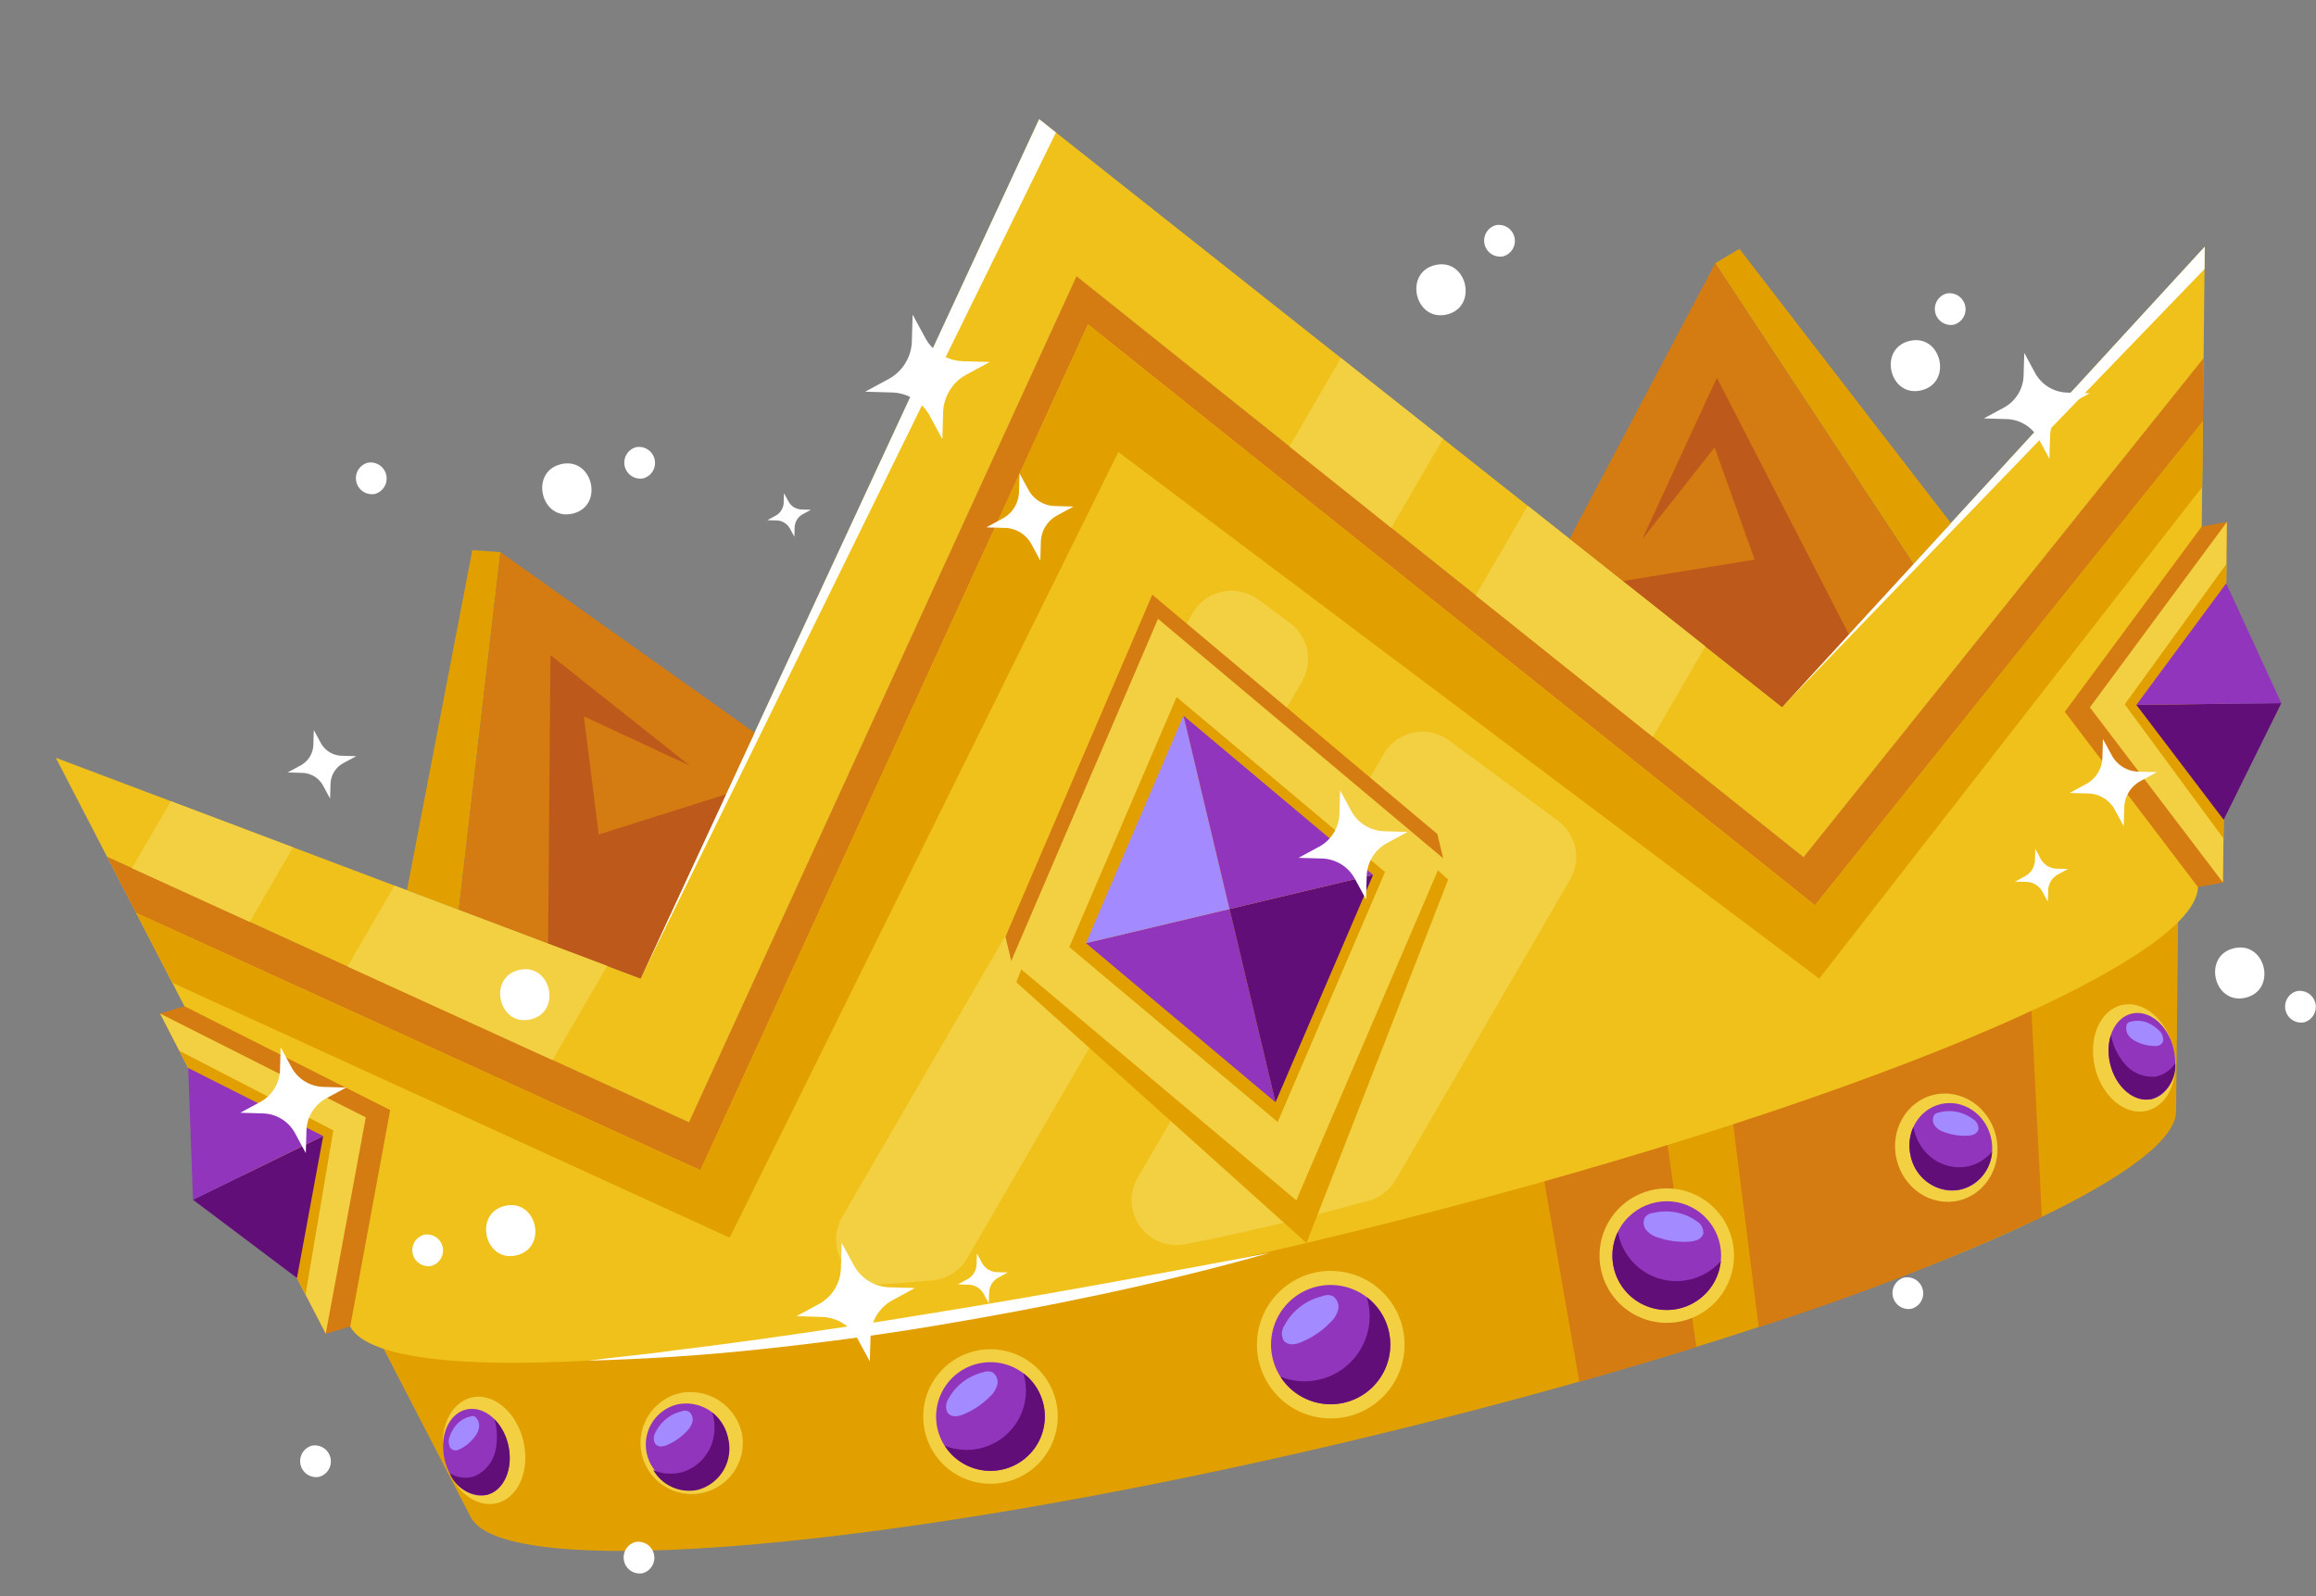 <svg xmlns="http://www.w3.org/2000/svg" width="214.916" height="148.118" viewBox="0 0 214.916 148.118">
  <rect x="0" y="0" width="214.916" height="148.118" fill="#808080" stroke="none"/>
  <g id="OBJECTS" transform="matrix(0.995, -0.105, 0.105, 0.995, 0, 21.238)">
    <g id="Group_5094" data-name="Group 5094">
      <g id="Group_5092" data-name="Group 5092">
        <path id="Path_21865" data-name="Path 21865" d="M219.532,99.945l-40.118,35.389L121.459,78.62,79.806,148.192,32.02,124.147,51.968,175.2h0c2.535,6.393,38.663,7.1,82.15,1.483s78.251-15.468,79.078-22.3h0l6.328-54.449Z" transform="translate(-21.079 -51.756)" fill="#e1a000"/>
        <g id="Group_5067" data-name="Group 5067" transform="translate(129.974 55.823)">
          <path id="Path_21866" data-name="Path 21866" d="M380.38,163.37l4.473,65.9q5.761-.994,11.132-2.06l-1.835-50.362Z" transform="translate(-380.38 -163.37)" fill="#d47b12"/>
          <path id="Path_21867" data-name="Path 21867" d="M448.641,205.53l-7.651-7.487.837,42.336a220.071,220.071,0,0,0,27.192-7.4l2.611-47.728Z" transform="translate(-420.28 -177.774)" fill="#d47b12"/>
        </g>
        <path id="Path_21868" data-name="Path 21868" d="M106.09,43.5,62.11,117.764,11.02,87.606l17.85,45.688h0c2.747,6.926,41.9,7.688,89.015,1.606s84.788-16.76,85.69-24.158h0l5.662-48.726-41.758,42.145Z" transform="translate(-7.255 -28.636)" fill="#f0c11b"/>
        <path id="Path_21869" data-name="Path 21869" d="M159.712,61.454,96.915,0,51.784,75.385,0,49.337,3.765,58.97l51.09,30.161,43.98-74.267,61.392,60.664,41.762-42.145,1.193-10.275Z" fill="#f0c11b"/>
        <path id="Path_21870" data-name="Path 21870" d="M106.674,48.038l61.4,60.664,40.5-40.87.677-5.812-41.762,42.145L106.09,43.5,62.11,117.767,11.02,87.606l2.125,5.45L62.694,122.3Z" transform="translate(-7.255 -28.636)" fill="#d47b12"/>
        <path id="Path_21871" data-name="Path 21871" d="M172.164,117.444l-61.4-60.664-43.98,74.264L17.24,101.8l2.662,6.8,48.927,28.945,43.5-68.691,59.516,55.4,40.115-41.629.7-6.048Z" transform="translate(-11.349 -37.379)" fill="#e1a000"/>
        <path id="Path_21872" data-name="Path 21872" d="M196.681,0,151.55,75.385,198.1,1.391Z" transform="translate(-99.766)" fill="#fff"/>
        <path id="Path_21873" data-name="Path 21873" d="M467.41,105.975,510.88,67.63l-.239,2.057Z" transform="translate(-307.699 -44.521)" fill="#fff"/>
        <g id="Group_5069" data-name="Group 5069" transform="translate(7.121 73.505)">
          <path id="Path_21874" data-name="Path 21874" d="M20.84,215.557l2.32-.437L41.13,226.7l-5.792,19.576-2.324.434Z" transform="translate(-20.84 -215.12)" fill="#d47b12"/>
          <path id="Path_21875" data-name="Path 21875" d="M20.84,216.4l17.97,11.58-5.8,19.572Z" transform="translate(-20.84 -215.963)" fill="#f2d042"/>
          <path id="Path_21876" data-name="Path 21876" d="M24.99,227.01l13.429,8.84L34.257,250.72Z" transform="translate(-23.572 -222.947)" fill="#e1a000"/>
          <g id="Group_5068" data-name="Group 5068" transform="translate(1.227 5.737)">
            <path id="Path_21877" data-name="Path 21877" d="M24.43,258.736h0l8.829,8.228,3.8-12.834Z" transform="translate(-24.43 -246.538)" fill="#610e78"/>
            <path id="Path_21878" data-name="Path 21878" d="M37.059,239.5,25.274,231.91l-.844,12.2L37.059,239.5Z" transform="translate(-24.43 -231.91)" fill="#9135bc"/>
          </g>
        </g>
        <g id="Group_5071" data-name="Group 5071" transform="translate(185.745 48.719)">
          <path id="Path_21879" data-name="Path 21879" d="M560.4,142.58l-2.358.164L543.6,158.51l10.576,17.461,2.354-.167Z" transform="translate(-543.6 -142.58)" fill="#d47b12"/>
          <path id="Path_21880" data-name="Path 21880" d="M564.94,142.58,550.5,158.346,561.072,175.8Z" transform="translate(-548.142 -142.58)" fill="#f2d042"/>
          <path id="Path_21881" data-name="Path 21881" d="M570.743,153.9,560,165.859l7.8,13.326Z" transform="translate(-554.396 -150.032)" fill="#e1a000"/>
          <g id="Group_5070" data-name="Group 5070" transform="translate(6.67 5.652)">
            <path id="Path_21882" data-name="Path 21882" d="M576.508,190.617h0l-6.455,10.2-6.933-11.45Z" transform="translate(-563.12 -179.034)" fill="#610e78"/>
            <path id="Path_21883" data-name="Path 21883" d="M563.12,169.456l9.468-10.336,3.919,11.583-13.388-1.247Z" transform="translate(-563.12 -159.12)" fill="#9135bc"/>
          </g>
        </g>
        <g id="Group_5072" data-name="Group 5072" transform="translate(104.12 108.122)">
          <circle id="Ellipse_1053" data-name="Ellipse 1053" cx="6.844" cy="6.844" r="6.844" transform="translate(0 13.545) rotate(-81.69)" fill="#f2d042"/>
          <path id="Path_21884" data-name="Path 21884" d="M322.24,327.759a5.53,5.53,0,1,1-6.192-4.777A5.53,5.53,0,0,1,322.24,327.759Z" transform="translate(-309.001 -320.712)" fill="#9135bc"/>
          <path id="Path_21885" data-name="Path 21885" d="M321.667,327.34a6.034,6.034,0,0,1-8.737,6.492,5.528,5.528,0,1,0,8.737-6.489Z" transform="translate(-310.123 -323.611)" fill="#610e78"/>
          <path id="Path_21886" data-name="Path 21886" d="M314.85,328.022a1.366,1.366,0,0,0-.226,1.432.994.994,0,0,0,.755.41,2.394,2.394,0,0,0,.875-.126,7.972,7.972,0,0,0,2.812-1.5,2.455,2.455,0,0,0,.9-1.21,1.208,1.208,0,0,0-.376-1.206,1.185,1.185,0,0,0-.936-.109,5.457,5.457,0,0,0-2.675,1.1,5.182,5.182,0,0,0-1.128,1.206Z" transform="translate(-311.154 -322.51)" fill="#a48aff"/>
        </g>
        <g id="Group_5073" data-name="Group 5073" transform="translate(71.122 110.529)">
          <circle id="Ellipse_1054" data-name="Ellipse 1054" cx="6.236" cy="6.236" r="6.236" transform="matrix(0.567, -0.824, 0.824, 0.567, 0, 10.272)" fill="#f2d042"/>
          <path id="Path_21887" data-name="Path 21887" d="M228.817,338.493a5.041,5.041,0,1,1-5.645-4.353A5.043,5.043,0,0,1,228.817,338.493Z" transform="translate(-215.145 -330.468)" fill="#9135bc"/>
          <path id="Path_21888" data-name="Path 21888" d="M228.3,338.1a5.5,5.5,0,0,1-7.961,5.915A5.038,5.038,0,1,0,228.3,338.1Z" transform="translate(-216.173 -333.102)" fill="#610e78"/>
          <path id="Path_21889" data-name="Path 21889" d="M222.09,338.735a1.241,1.241,0,0,0-.205,1.305.907.907,0,0,0,.687.372,2.187,2.187,0,0,0,.8-.116,7.3,7.3,0,0,0,2.563-1.37,2.226,2.226,0,0,0,.817-1.1,1.1,1.1,0,0,0-.342-1.1,1.087,1.087,0,0,0-.854-.1,4.951,4.951,0,0,0-2.436,1.008,4.77,4.77,0,0,0-1.029,1.1Z" transform="translate(-217.113 -332.107)" fill="#a48aff"/>
        </g>
        <g id="Group_5075" data-name="Group 5075" transform="translate(47.28 113.983)">
          <path id="Path_21890" data-name="Path 21890" d="M147.8,338.009a4.743,4.743,0,1,1-5.341-4.391A4.893,4.893,0,0,1,147.8,338.009Z" transform="translate(-138.37 -333.581)" fill="#f2d042"/>
          <g id="Group_5074" data-name="Group 5074" transform="translate(0.466 1.019)">
            <path id="Path_21891" data-name="Path 21891" d="M147.36,340.143a3.834,3.834,0,1,1-4.316-3.55A3.96,3.96,0,0,1,147.36,340.143Z" transform="translate(-139.735 -336.563)" fill="#9135bc"/>
            <path id="Path_21892" data-name="Path 21892" d="M146.974,339.863a4.756,4.756,0,0,1-.3,2.751,4.222,4.222,0,0,1-2.98,2.433,4.089,4.089,0,0,1-2.73-.458,3.849,3.849,0,0,0,3.933,2.255,3.958,3.958,0,0,0,3.273-4.531,4.226,4.226,0,0,0-1.193-2.453Z" transform="translate(-140.541 -338.733)" fill="#610e78"/>
            <path id="Path_21893" data-name="Path 21893" d="M142.22,340.286a1.045,1.045,0,0,0-.147,1.052.69.69,0,0,0,.526.3,1.522,1.522,0,0,0,.6-.089,5.3,5.3,0,0,0,1.937-1.09,1.788,1.788,0,0,0,.615-.885.937.937,0,0,0-.267-.888.785.785,0,0,0-.649-.085,3.585,3.585,0,0,0-1.845.8,3.688,3.688,0,0,0-.776.882Z" transform="translate(-141.214 -337.888)" fill="#a48aff"/>
          </g>
        </g>
        <g id="Group_5077" data-name="Group 5077" transform="translate(28.982 112.373)">
          <path id="Path_21894" data-name="Path 21894" d="M92.314,333.412c.355,2.761-1.018,5.214-3.072,5.477s-4-1.76-4.36-4.517,1.018-5.214,3.072-5.477S91.959,330.654,92.314,333.412Z" transform="translate(-84.823 -328.871)" fill="#f2d042"/>
          <g id="Group_5076" data-name="Group 5076" transform="translate(0 1.057)">
            <path id="Path_21895" data-name="Path 21895" d="M90.867,335.636c.287,2.231-.823,4.213-2.481,4.428s-3.236-1.421-3.523-3.653.823-4.213,2.481-4.428S90.58,333.4,90.867,335.636Z" transform="translate(-84.818 -331.964)" fill="#9135bc"/>
            <path id="Path_21896" data-name="Path 21896" d="M90.594,335.46a5.778,5.778,0,0,1-.167,2.734,3.357,3.357,0,0,1-2.3,2.347,2.793,2.793,0,0,1-2.183-.53,3.248,3.248,0,0,0,3.185,2.351c1.657-.215,2.768-2.2,2.481-4.428a4.981,4.981,0,0,0-1.011-2.474Z" transform="translate(-85.557 -334.266)" fill="#610e78"/>
            <path id="Path_21897" data-name="Path 21897" d="M86.709,335.605a1.238,1.238,0,0,0-.089,1.046.579.579,0,0,0,.424.318.959.959,0,0,0,.478-.072,3.771,3.771,0,0,0,1.514-1.035,1.688,1.688,0,0,0,.465-.868,1.143,1.143,0,0,0-.236-.892c-.154-.167-.342-.123-.519-.1a2.436,2.436,0,0,0-1.445.745,3.24,3.24,0,0,0-.591.858Z" transform="translate(-85.95 -333.29)" fill="#a48aff"/>
          </g>
        </g>
        <g id="Group_5078" data-name="Group 5078" transform="translate(134.997 102.199)">
          <circle id="Ellipse_1055" data-name="Ellipse 1055" cx="6.236" cy="6.236" r="6.236" transform="translate(0 9.908) rotate(-52.6)" fill="#f2d042"/>
          <circle id="Ellipse_1056" data-name="Ellipse 1056" cx="5.04" cy="5.04" r="5.04" transform="translate(1.654 7.998) rotate(-39.04)" fill="#9135bc"/>
          <path id="Path_21898" data-name="Path 21898" d="M406.688,316.87a5.5,5.5,0,0,0,9.2,3.7,5.039,5.039,0,1,1-9.205-3.7Z" transform="translate(-402.216 -310.796)" fill="#610e78"/>
          <path id="Path_21899" data-name="Path 21899" d="M420.229,313.848a1.246,1.246,0,0,1,.53,1.21.909.909,0,0,1-.571.536,2.1,2.1,0,0,1-.8.089,7.293,7.293,0,0,1-2.826-.673,2.244,2.244,0,0,1-1.073-.858,1.1,1.1,0,0,1,.055-1.148,1.058,1.058,0,0,1,.8-.311,4.929,4.929,0,0,1,2.614.355,4.724,4.724,0,0,1,1.275.8Z" transform="translate(-408.427 -308.017)" fill="#a48aff"/>
        </g>
        <g id="Group_5080" data-name="Group 5080" transform="translate(165.228 98.098)">
          <ellipse id="Ellipse_1057" data-name="Ellipse 1057" cx="4.736" cy="5.04" rx="4.736" ry="5.04" transform="translate(0 1.213) rotate(-7.36)" fill="#f2d042"/>
          <g id="Group_5079" data-name="Group 5079" transform="translate(1.452 1.044)">
            <ellipse id="Ellipse_1058" data-name="Ellipse 1058" cx="3.827" cy="4.073" rx="3.827" ry="4.073" transform="translate(0 0.979) rotate(-7.35)" fill="#9135bc"/>
            <path id="Path_21900" data-name="Path 21900" d="M489.819,296.963a4.749,4.749,0,0,0,.991,2.583,4.216,4.216,0,0,0,3.5,1.6A4.068,4.068,0,0,0,496.838,300a3.854,3.854,0,0,1-3.232,3.181,3.956,3.956,0,0,1-4.316-3.55,4.223,4.223,0,0,1,.53-2.675Z" transform="translate(-488.758 -294.632)" fill="#610e78"/>
            <path id="Path_21901" data-name="Path 21901" d="M500.064,294.631a1.051,1.051,0,0,1,.41.981.7.7,0,0,1-.431.431,1.583,1.583,0,0,1-.608.068,5.367,5.367,0,0,1-2.153-.56,1.763,1.763,0,0,1-.82-.7.924.924,0,0,1,.034-.926c.14-.205.383-.215.6-.246a3.576,3.576,0,0,1,1.989.3,3.7,3.7,0,0,1,.974.656Z" transform="translate(-493.433 -292.45)" fill="#a48aff"/>
          </g>
        </g>
        <g id="Group_5082" data-name="Group 5082" transform="translate(185.009 92.234)">
          <path id="Path_21902" data-name="Path 21902" d="M541.5,275.432c.355,2.761,2.31,4.784,4.36,4.517s3.427-2.716,3.072-5.477-2.31-4.784-4.36-4.517S541.147,272.671,541.5,275.432Z" transform="translate(-541.446 -269.931)" fill="#f2d042"/>
          <g id="Group_5081" data-name="Group 5081" transform="translate(0.967 0.518)">
            <ellipse id="Ellipse_1059" data-name="Ellipse 1059" cx="3.027" cy="4.073" rx="3.027" ry="4.073" transform="translate(0 0.775) rotate(-7.35)" fill="#9135bc"/>
            <path id="Path_21903" data-name="Path 21903" d="M546.09,277.73a5.765,5.765,0,0,0,.858,2.6,3.355,3.355,0,0,0,2.826,1.685,2.775,2.775,0,0,0,1.975-1.066,3.253,3.253,0,0,1-2.484,3.086c-1.657.215-3.236-1.421-3.523-3.653a4.951,4.951,0,0,1,.352-2.652Z" transform="translate(-545.211 -275.583)" fill="#610e78"/>
            <path id="Path_21904" data-name="Path 21904" d="M554.109,275.694a1.248,1.248,0,0,1,.352.988.585.585,0,0,1-.331.417.958.958,0,0,1-.482.051,3.806,3.806,0,0,1-1.726-.615,1.7,1.7,0,0,1-.67-.721,1.14,1.14,0,0,1,0-.923c.106-.2.3-.205.475-.229a2.443,2.443,0,0,1,1.589.355,3.189,3.189,0,0,1,.789.68Z" transform="translate(-548.804 -273.55)" fill="#a48aff"/>
          </g>
        </g>
        <g id="Group_5084" data-name="Group 5084" transform="translate(31.094 34.238)">
          <g id="Group_5083" data-name="Group 5083">
            <path id="Path_21905" data-name="Path 21905" d="M102.915,100.654l-2.573-.454L91,130.939l4.592,2.313,7.323-32.6Z" transform="translate(-91 -100.2)" fill="#e1a000"/>
            <path id="Path_21906" data-name="Path 21906" d="M133.446,120.655,111.763,101.53l-7.323,32.6,16.1,8.095Z" transform="translate(-99.848 -101.076)" fill="#d47b12"/>
          </g>
          <path id="Path_21907" data-name="Path 21907" d="M135.784,161.465l-8.184-4.114,3.024-26.591L142.4,142.316l-9.294-5.587.219,11.05,12.134-2.47Z" transform="translate(-115.094 -120.318)" fill="#bd591b"/>
        </g>
        <g id="Group_5086" data-name="Group 5086" transform="translate(141.745 18.776)">
          <g id="Group_5085" data-name="Group 5085">
            <path id="Path_21908" data-name="Path 21908" d="M462,56.043l2.375-1.093L481.217,82.31l-3.858,3.4L462,56.043Z" transform="translate(-445.882 -54.95)" fill="#e1a000"/>
            <path id="Path_21909" data-name="Path 21909" d="M414.83,82.154l16.118-24,15.359,29.669L432.8,99.734Z" transform="translate(-414.83 -57.057)" fill="#d47b12"/>
          </g>
          <path id="Path_21910" data-name="Path 21910" d="M441.479,120.115l6.871-6.058L438.674,89.11l-8.453,14.163,7.572-7.763,2.593,10.743-12.366.694Z" transform="translate(-423.513 -77.438)" fill="#bd591b"/>
        </g>
        <g id="Group_5087" data-name="Group 5087" transform="translate(116.815 24.961)">
          <path id="Path_21911" data-name="Path 21911" d="M347.474,73.05l-5.6,7.671,8.594,8.491,5.641-7.715Z" transform="translate(-341.87 -73.05)" fill="#f2d042"/>
          <path id="Path_21912" data-name="Path 21912" d="M393.579,118.28l-5.669,7.76,14.959,14.782,5.727-7.842Z" transform="translate(-372.178 -102.825)" fill="#f2d042"/>
        </g>
        <g id="Group_5088" data-name="Group 5088" transform="translate(67.255 45.35)">
          <path id="Path_21913" data-name="Path 21913" d="M235.846,134.426l-38.212,52.293a4.159,4.159,0,0,0,3.2,6.612q2.265.082,4.527.113a4.148,4.148,0,0,0,3.407-1.708L245.26,141.8a4.158,4.158,0,0,0-.55-5.522l-2.7-2.47a4.16,4.16,0,0,0-6.164.615Z" transform="translate(-196.827 -132.722)" fill="#f2d042"/>
          <path id="Path_21914" data-name="Path 21914" d="M305.323,177.9,278.51,214.591a4.157,4.157,0,0,0,3.7,6.6q8.744-.779,17.413-2.238a4.174,4.174,0,0,0,2.665-1.65l19.015-26.02a4.158,4.158,0,0,0-.55-5.522l-9.267-8.477a4.16,4.16,0,0,0-6.164.615Z" transform="translate(-250.066 -161.338)" fill="#f2d042"/>
        </g>
        <g id="Group_5090" data-name="Group 5090" transform="translate(85.847 44.964)">
          <path id="Path_21915" data-name="Path 21915" d="M292.079,156.445,268.113,131.59,251.24,161.717l.3,2.283,1.695-.219,21.978,22.791,15.469-27.626,1.695-.219Z" transform="translate(-251.24 -131.59)" fill="#d47b12"/>
          <path id="Path_21916" data-name="Path 21916" d="M269.48,138.27l-16.61,32.147,24.23,26.874,16.606-32.147Z" transform="translate(-252.313 -135.987)" fill="#e1a000"/>
          <path id="Path_21917" data-name="Path 21917" d="M268.979,138.27,252.11,168.4l23.966,24.855,16.869-30.127Z" transform="translate(-251.813 -135.987)" fill="#f2d042"/>
          <path id="Path_21918" data-name="Path 21918" d="M280.518,159.92,268.19,181.939,285.705,200.1l12.332-22.015Z" transform="translate(-262.398 -150.24)" fill="#e1a000"/>
          <g id="Group_5089" data-name="Group 5089" transform="translate(7.364 11.471)">
            <path id="Path_21919" data-name="Path 21919" d="M272.79,220.4l15.933,16.524-2.358-18.274Z" transform="translate(-272.79 -200.373)" fill="#9135bc"/>
            <path id="Path_21920" data-name="Path 21920" d="M284,165.16,272.79,185.187l13.576-1.749Z" transform="translate(-272.79 -165.16)" fill="#a48aff"/>
            <path id="Path_21921" data-name="Path 21921" d="M314.878,233.547l11.214-20.027-13.572,1.753Z" transform="translate(-298.944 -196.996)" fill="#610e78"/>
            <path id="Path_21922" data-name="Path 21922" d="M307.971,183.437l13.572-1.753L305.61,165.16Z" transform="translate(-294.396 -165.16)" fill="#9135bc"/>
          </g>
        </g>
        <g id="Group_5091" data-name="Group 5091" transform="translate(5.945 54.459)">
          <path id="Path_21923" data-name="Path 21923" d="M21.64,159.38l-4.24,5.8,10.343,6.106,4.719-6.458Z" transform="translate(-17.4 -159.38)" fill="#f2d042"/>
          <path id="Path_21924" data-name="Path 21924" d="M77.912,188.54l-5.122,7.008,18,10.623,5.959-8.153Z" transform="translate(-53.864 -178.576)" fill="#f2d042"/>
        </g>
        <path id="Path_21925" data-name="Path 21925" d="M126.623,315.931c2.672-.072,5.337-.007,8-.113l4-.079,3.994-.116c5.327-.191,10.651-.393,15.967-.718,5.32-.29,10.637-.649,15.954-1.032,5.317-.4,10.634-.8,15.954-1.254-5.262.912-10.558,1.62-15.872,2.18s-10.637.984-15.971,1.3-10.678.454-16.019.454c-5.344.021-10.688-.215-16.012-.618Z" transform="translate(-83.355 -205.799)" fill="#fff"/>
      </g>
      <g id="Group_5093" data-name="Group 5093" transform="translate(13.558 14.21)">
        <path id="Path_21926" data-name="Path 21926" d="M189.815,299.917l-.9-2.177-.318,2.334a3.9,3.9,0,0,1-2.382,3.086l-2.177.9,2.334.318a3.9,3.9,0,0,1,3.085,2.382l.9,2.177.318-2.334a3.9,3.9,0,0,1,2.382-3.086l2.177-.9L192.9,302.3A3.9,3.9,0,0,1,189.815,299.917Z" transform="translate(-134.713 -210.214)" fill="#fff"/>
        <path id="Path_21927" data-name="Path 21927" d="M230.939,305.376l-.379-.916-.133.984a1.643,1.643,0,0,1-1,1.3l-.916.379.984.133a1.643,1.643,0,0,1,1.3,1l.379.916.133-.984a1.643,1.643,0,0,1,1-1.3l.916-.379-.984-.133A1.643,1.643,0,0,1,230.939,305.376Z" transform="translate(-163.988 -214.638)" fill="#fff"/>
        <path id="Path_21928" data-name="Path 21928" d="M240.682,54.259l-2.457-.331a4.119,4.119,0,0,1-3.249-2.5l-.947-2.293-.331,2.457a4.119,4.119,0,0,1-2.5,3.25l-2.293.946,2.457.331a4.119,4.119,0,0,1,3.25,2.5l.946,2.293.331-2.457a4.119,4.119,0,0,1,2.5-3.25l2.293-.946Z" transform="translate(-164.245 -46.553)" fill="#fff"/>
        <path id="Path_21929" data-name="Path 21929" d="M261.991,96.663l-.663-1.6-.232,1.719a2.875,2.875,0,0,1-1.753,2.272l-1.6.663,1.719.232a2.875,2.875,0,0,1,2.272,1.753l.663,1.6.232-1.719a2.875,2.875,0,0,1,1.753-2.272l1.6-.663-1.719-.232A2.875,2.875,0,0,1,261.991,96.663Z" transform="translate(-183.23 -76.789)" fill="#fff"/>
        <path id="Path_21930" data-name="Path 21930" d="M200.839,97.015l.331.8.116-.861a1.441,1.441,0,0,1,.878-1.138l.8-.331-.861-.116a1.441,1.441,0,0,1-1.138-.878l-.331-.8-.116.861a1.441,1.441,0,0,1-.878,1.138l-.8.331.861.116A1.441,1.441,0,0,1,200.839,97.015Z" transform="translate(-144.456 -75.887)" fill="#fff"/>
        <path id="Path_21931" data-name="Path 21931" d="M337.927,191.776l-.827-2.006-.29,2.149a3.594,3.594,0,0,1-2.194,2.843l-2.006.827,2.149.29a3.594,3.594,0,0,1,2.843,2.194l.827,2.006.29-2.149a3.6,3.6,0,0,1,2.194-2.843l2.006-.827-2.149-.29a3.594,3.594,0,0,1-2.843-2.194Z" transform="translate(-232.517 -139.137)" fill="#fff"/>
        <path id="Path_21932" data-name="Path 21932" d="M44.843,230.888l-.8-1.948-.284,2.088a3.494,3.494,0,0,1-2.129,2.761l-1.948.8,2.088.284A3.494,3.494,0,0,1,44.529,237l.8,1.948.284-2.088a3.494,3.494,0,0,1,2.129-2.761l1.948-.8-2.088-.284A3.494,3.494,0,0,1,44.843,230.888Z" transform="translate(-39.68 -164.923)" fill="#fff"/>
        <path id="Path_21933" data-name="Path 21933" d="M546.871,199.223l-.663-1.6-.232,1.719a2.875,2.875,0,0,1-1.753,2.272l-1.6.663,1.719.232a2.875,2.875,0,0,1,2.272,1.753l.663,1.6.232-1.719a2.875,2.875,0,0,1,1.753-2.272l1.6-.663-1.719-.232A2.875,2.875,0,0,1,546.871,199.223Z" transform="translate(-370.768 -144.304)" fill="#fff"/>
        <path id="Path_21934" data-name="Path 21934" d="M527.923,226.324l-.4-.974-.14,1.046a1.742,1.742,0,0,1-1.066,1.38l-.974.4,1.046.14a1.742,1.742,0,0,1,1.38,1.066l.4.974.14-1.046a1.742,1.742,0,0,1,1.066-1.38l.974-.4-1.046-.14A1.742,1.742,0,0,1,527.923,226.324Z" transform="translate(-359.393 -162.559)" fill="#fff"/>
        <path id="Path_21935" data-name="Path 21935" d="M65.512,145.511l-.519-1.261-.185,1.35a2.262,2.262,0,0,1-1.377,1.787l-1.261.519,1.35.185a2.262,2.262,0,0,1,1.787,1.377l.519,1.261.185-1.35a2.262,2.262,0,0,1,1.377-1.787l1.261-.519-1.35-.184A2.262,2.262,0,0,1,65.512,145.511Z" transform="translate(-54.485 -109.171)" fill="#fff"/>
        <path id="Path_21936" data-name="Path 21936" d="M538.044,95.236a3.494,3.494,0,0,1-2.761-2.129l-.8-1.948-.284,2.088a3.493,3.493,0,0,1-2.129,2.761l-1.948.8,2.088.284a3.493,3.493,0,0,1,2.761,2.129l.8,1.948.284-2.088a3.493,3.493,0,0,1,2.129-2.761l1.948-.8Z" transform="translate(-362.539 -74.221)" fill="#fff"/>
        <path id="Path_21937" data-name="Path 21937" d="M382.55,50.616c-3.007.39-2.409,5.064.6,4.674S385.563,50.226,382.55,50.616Z" transform="translate(-264.091 -47.516)" fill="#fff"/>
        <path id="Path_21938" data-name="Path 21938" d="M115.16,214.816c-3.007.39-2.409,5.064.6,4.674S118.173,214.426,115.16,214.816Z" transform="translate(-88.067 -155.609)" fill="#fff"/>
        <path id="Path_21939" data-name="Path 21939" d="M509.045,89.28c3.007-.39,2.409-5.064-.6-4.674S506.031,89.67,509.045,89.28Z" transform="translate(-346.965 -69.891)" fill="#fff"/>
        <path id="Path_21940" data-name="Path 21940" d="M140.92,79.466c-3.007.39-2.409,5.064.6,4.674S143.933,79.076,140.92,79.466Z" transform="translate(-105.025 -66.508)" fill="#fff"/>
        <path id="Path_21941" data-name="Path 21941" d="M104.63,278.1c-3.007.39-2.409,5.064.6,4.674S107.643,277.706,104.63,278.1Z" transform="translate(-81.135 -197.267)" fill="#fff"/>
        <path id="Path_21942" data-name="Path 21942" d="M578.7,257.8c-3.007.39-2.409,5.064.6,4.674S581.714,257.406,578.7,257.8Z" transform="translate(-393.218 -183.903)" fill="#fff"/>
        <path id="Path_21943" data-name="Path 21943" d="M595.858,271.2a1.486,1.486,0,0,0,.379,2.945A1.486,1.486,0,0,0,595.858,271.2Z" transform="translate(-404.994 -192.734)" fill="#fff"/>
        <path id="Path_21944" data-name="Path 21944" d="M521.188,72.882a1.486,1.486,0,0,0,.379,2.945A1.486,1.486,0,0,0,521.188,72.882Z" transform="translate(-355.839 -62.179)" fill="#fff"/>
        <path id="Path_21945" data-name="Path 21945" d="M401.478,41.6a1.486,1.486,0,0,0,.379,2.945A1.486,1.486,0,0,0,401.478,41.6Z" transform="translate(-277.033 -41.587)" fill="#fff"/>
        <path id="Path_21946" data-name="Path 21946" d="M163.427,79.987a1.486,1.486,0,0,0-.379-2.945A1.486,1.486,0,0,0,163.427,79.987Z" transform="translate(-120.073 -64.918)" fill="#fff"/>
        <path id="Path_21947" data-name="Path 21947" d="M90.158,73.6a1.486,1.486,0,0,0,.379,2.945A1.486,1.486,0,0,0,90.158,73.6Z" transform="translate(-72.089 -62.653)" fill="#fff"/>
        <path id="Path_21948" data-name="Path 21948" d="M83.388,283.612a1.486,1.486,0,0,0,.379,2.945A1.486,1.486,0,0,0,83.388,283.612Z" transform="translate(-67.632 -200.904)" fill="#fff"/>
        <path id="Path_21949" data-name="Path 21949" d="M47.1,337.362a1.486,1.486,0,0,0,.379,2.945A1.486,1.486,0,0,0,47.1,337.362Z" transform="translate(-43.743 -236.288)" fill="#fff"/>
        <path id="Path_21950" data-name="Path 21950" d="M131.678,372.592a1.486,1.486,0,0,0,.379,2.945A1.486,1.486,0,0,0,131.678,372.592Z" transform="translate(-99.422 -259.48)" fill="#fff"/>
        <path id="Path_21951" data-name="Path 21951" d="M481.718,337.342a1.486,1.486,0,0,0,.379,2.945A1.486,1.486,0,0,0,481.718,337.342Z" transform="translate(-329.855 -236.275)" fill="#fff"/>
      </g>
    </g>
  </g>
</svg>
